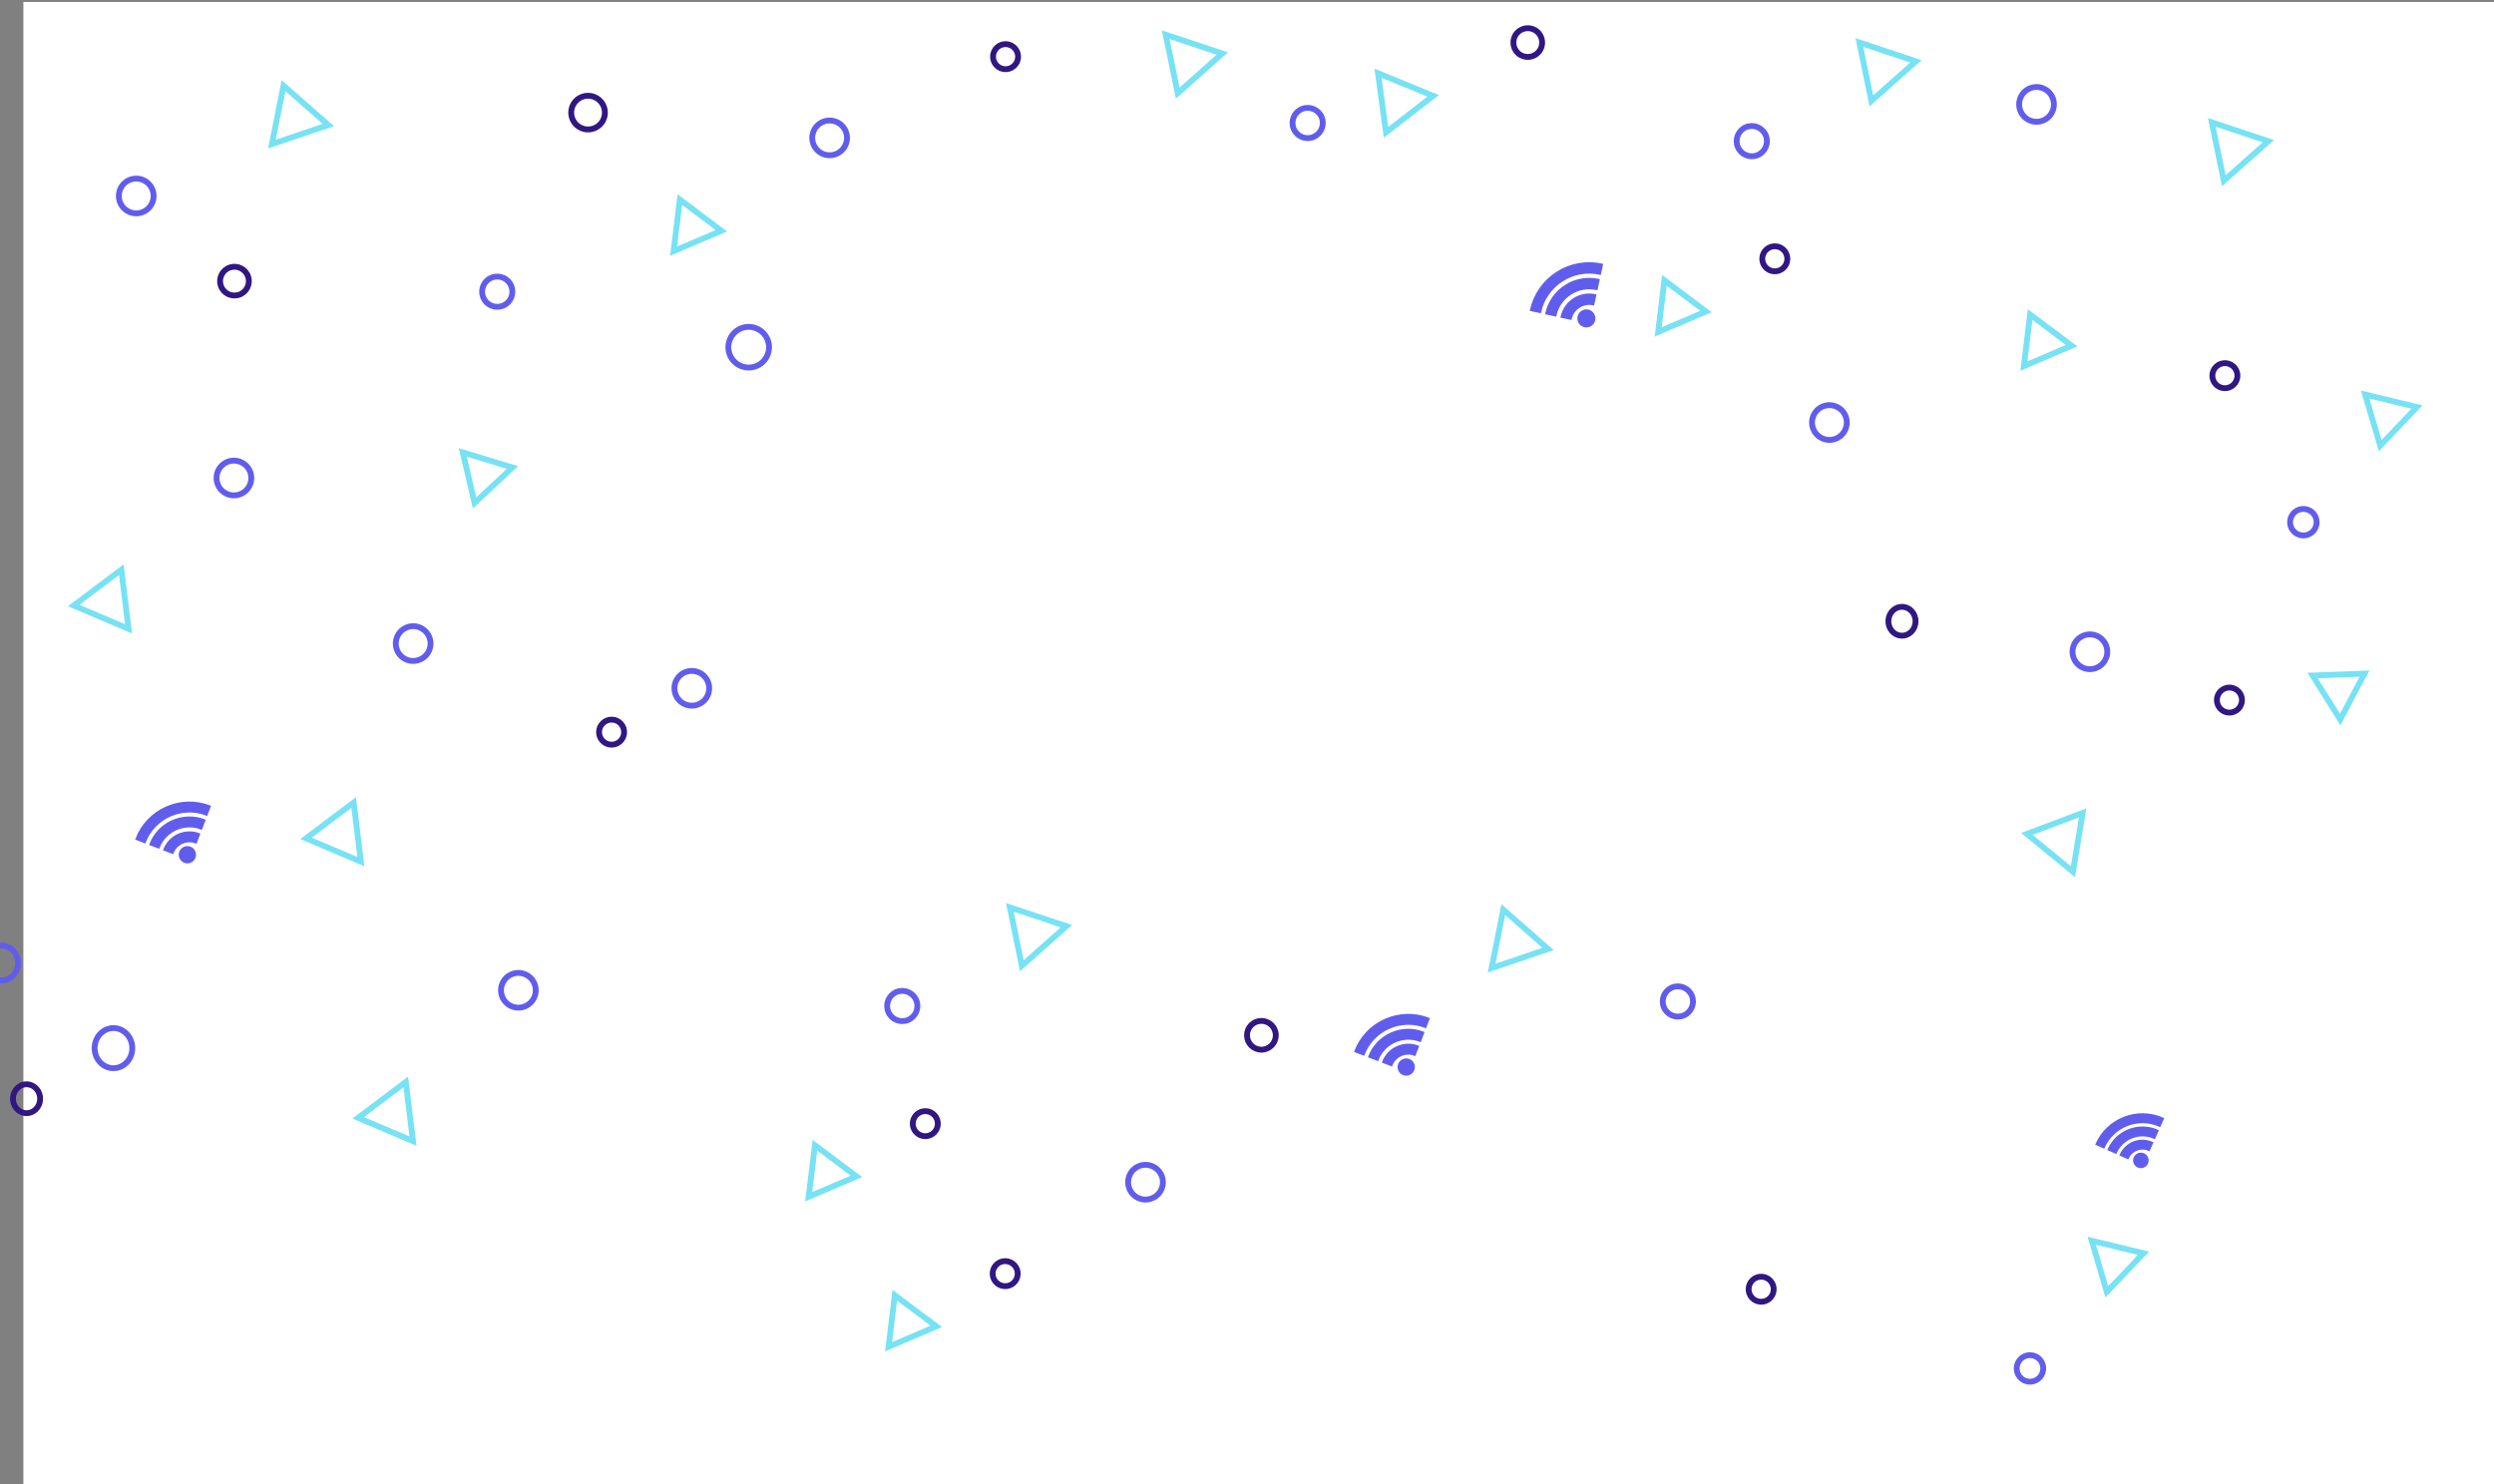 <svg width="1280" height="762" viewBox="0 0 1280 762" fill="none" xmlns="http://www.w3.org/2000/svg">
<rect x="0" y="0" width="1280" height="762" fill="#808080" stroke="none"/>
<g clip-path="url(#clip0_101_24)">
<rect x="12" y="1" width="1280" height="762" fill="white"/>
<path d="M1073.56 636.992L1086.85 640.197L1100.13 643.402L1090.72 653.301L1081.29 663.203L1077.43 650.088L1073.56 636.992Z" stroke="#76E2F4" stroke-width="3" stroke-miterlimit="10"/>
<path d="M1047.88 699.356C1049.63 702.687 1048.34 706.81 1045.01 708.56C1041.68 710.31 1037.56 709.026 1035.81 705.696C1034.06 702.365 1035.34 698.241 1038.67 696.491C1042.01 694.732 1046.12 696.019 1047.88 699.356Z" stroke="#615DEC" stroke-width="3" stroke-miterlimit="10"/>
<path d="M1213.88 202.552L1227.16 205.757L1240.45 208.963L1231.03 218.861L1221.6 228.763L1217.74 215.649L1213.88 202.552Z" stroke="#76E2F4" stroke-width="3" stroke-miterlimit="10"/>
<path d="M1188.19 264.916C1189.94 268.247 1188.66 272.371 1185.32 274.121C1181.99 275.87 1177.87 274.587 1176.12 271.256C1174.37 267.925 1175.65 263.801 1178.98 262.052C1182.32 260.293 1186.44 261.579 1188.19 264.916Z" stroke="#615DEC" stroke-width="3" stroke-miterlimit="10"/>
<path d="M1088.35 592.903L1092.08 594.566C1093.93 590.418 1098.79 588.549 1102.93 590.394L1104.6 586.659C1098.38 583.898 1091.12 586.692 1088.35 592.903Z" fill="#615DEC" stroke="#615DEC" stroke-width="1" stroke-miterlimit="4.002"/>
<path d="M1082.16 590.147L1085.89 591.81C1089.26 584.242 1098.12 580.832 1105.69 584.197L1107.36 580.463C1097.72 576.181 1086.44 580.511 1082.16 590.147Z" fill="#615DEC" stroke="#615DEC" stroke-width="1" stroke-miterlimit="4.002"/>
<path d="M1090.32 573.754C1083.9 576.201 1078.73 581.11 1075.96 587.391L1079.7 589.054C1084.58 578.061 1097.46 573.115 1108.45 578.001L1110.11 574.266C1103.84 571.461 1096.71 571.277 1090.32 573.754Z" fill="#615DEC" stroke="#615DEC" stroke-width="1" stroke-miterlimit="4.002"/>
<path d="M1097.51 592.48C1095.71 593.17 1094.82 595.19 1095.51 596.986C1096.2 598.787 1098.22 599.681 1100.01 598.99C1101.81 598.299 1102.71 596.28 1102.02 594.484C1101.33 592.688 1099.31 591.789 1097.51 592.48Z" fill="#615DEC" stroke="#615DEC" stroke-width="1" stroke-miterlimit="4.002"/>
<path d="M145.528 44L157.021 54.089L168.514 64.178L154.033 69.083L139.543 73.988L142.54 58.985L145.528 44Z" stroke="#76E2F4" stroke-width="3" stroke-miterlimit="10"/>
<path d="M78.838 100.61C78.838 105.533 74.842 109.529 69.919 109.529C64.996 109.529 61 105.533 61 100.61C61 95.687 64.996 91.691 69.919 91.691C74.851 91.682 78.838 95.678 78.838 100.61Z" stroke="#615DEC" stroke-width="3" stroke-miterlimit="10"/>
<path d="M84.278 436.222L88.582 437.875C90.417 433.095 95.78 430.705 100.56 432.54L102.214 428.236C95.055 425.489 87.03 429.063 84.278 436.222Z" fill="#615DEC" stroke="#615DEC" stroke-width="1" stroke-miterlimit="4.002"/>
<path d="M77.141 433.48L81.446 435.134C84.793 426.412 94.579 422.051 103.307 425.398L104.96 421.094C93.854 416.835 81.4 422.374 77.141 433.48Z" fill="#615DEC" stroke="#615DEC" stroke-width="1" stroke-miterlimit="4.002"/>
<path d="M85.371 414.536C78.286 417.668 72.752 423.501 70 430.739L74.304 432.393C79.163 419.724 93.379 413.397 106.042 418.257L107.696 413.952C100.475 411.16 92.433 411.37 85.371 414.536Z" fill="#615DEC" stroke="#615DEC" stroke-width="1" stroke-miterlimit="4.002"/>
<path d="M94.574 435.208C92.586 436.091 91.697 438.419 92.58 440.401C93.464 442.389 95.791 443.278 97.774 442.395C99.762 441.511 100.651 439.184 99.767 437.201C98.884 435.219 96.562 434.324 94.574 435.208Z" fill="#615DEC" stroke="#615DEC" stroke-width="1" stroke-miterlimit="4.002"/>
<path d="M771.533 467L783.026 477.089L794.519 487.178L780.038 492.083L765.548 496.988L768.545 481.985L771.533 467Z" stroke="#76E2F4" stroke-width="3" stroke-miterlimit="10"/>
<path d="M654.778 531.494C654.778 535.571 651.466 538.883 647.389 538.883C643.312 538.883 640 535.571 640 531.494C640 527.417 643.312 524.105 647.389 524.105C651.466 524.105 654.778 527.417 654.778 531.494Z" stroke="#301781" stroke-width="3"/>
<path d="M709.826 545.222L714.13 546.875C715.965 542.095 721.328 539.705 726.108 541.54L727.762 537.236C720.603 534.489 712.578 538.063 709.826 545.222Z" fill="#615DEC" stroke="#615DEC" stroke-width="1" stroke-miterlimit="4.002"/>
<path d="M702.689 542.48L706.994 544.134C710.341 535.412 720.127 531.051 728.855 534.398L730.508 530.094C719.402 525.835 706.948 531.374 702.689 542.48Z" fill="#615DEC" stroke="#615DEC" stroke-width="1" stroke-miterlimit="4.002"/>
<path d="M710.919 523.536C703.834 526.668 698.3 532.501 695.548 539.739L699.852 541.393C704.711 528.724 718.927 522.397 731.59 527.257L733.244 522.952C726.023 520.16 717.981 520.37 710.919 523.536Z" fill="#615DEC" stroke="#615DEC" stroke-width="1" stroke-miterlimit="4.002"/>
<path d="M720.122 544.208C718.134 545.091 717.245 547.419 718.128 549.401C719.012 551.389 721.339 552.278 723.322 551.395C725.31 550.511 726.199 548.184 725.315 546.201C724.432 544.219 722.11 543.324 720.122 544.208Z" fill="#615DEC" stroke="#615DEC" stroke-width="1" stroke-miterlimit="4.002"/>
<path d="M1141.33 92.783L1138.25 77.803L1135.18 62.822L1149.68 67.65L1164.2 72.484L1152.75 82.638L1141.33 92.783Z" stroke="#76E2F4" stroke-width="3" stroke-miterlimit="10"/>
<path d="M1041.92 161.478L1040.32 174.704L1038.72 187.93L1050.97 182.7L1063.23 177.464L1052.57 169.467L1041.92 161.478Z" stroke="#76E2F4" stroke-width="3" stroke-miterlimit="10"/>
<path d="M1137.09 197.159C1139.46 199.805 1143.54 200.03 1146.18 197.661C1148.83 195.292 1149.06 191.218 1146.69 188.572C1144.32 185.926 1140.24 185.7 1137.6 188.069C1134.95 190.438 1134.73 194.512 1137.09 197.159Z" stroke="#301781" stroke-width="3"/>
<path d="M960.446 51.783L957.371 36.803L954.295 21.822L968.802 26.65L983.316 31.484L971.872 41.638L960.446 51.783Z" stroke="#76E2F4" stroke-width="3" stroke-miterlimit="10"/>
<path d="M942.812 208.894C947.241 211.044 949.092 216.384 946.942 220.812C944.793 225.241 939.453 227.092 935.024 224.942C930.595 222.793 928.745 217.453 930.894 213.024C933.04 208.583 938.375 206.741 942.812 208.894Z" stroke="#615DEC" stroke-width="3" stroke-miterlimit="10"/>
<path d="M854.24 143.941L852.642 157.167L851.045 170.394L863.294 165.163L875.549 159.928L864.886 151.931L854.24 143.941Z" stroke="#76E2F4" stroke-width="3" stroke-miterlimit="10"/>
<path d="M906.095 137.159C908.464 139.805 912.538 140.03 915.184 137.661C917.83 135.292 918.056 131.218 915.687 128.572C913.318 125.926 909.244 125.7 906.598 128.069C903.951 130.438 903.726 134.512 906.095 137.159Z" stroke="#301781" stroke-width="3"/>
<path d="M902.024 79.648C905.992 78.019 907.889 73.477 906.26 69.509C904.631 65.542 900.089 63.644 896.122 65.273C892.154 66.903 890.257 71.445 891.886 75.412C893.51 79.389 898.05 81.28 902.024 79.648Z" stroke="#615DEC" stroke-width="3" stroke-miterlimit="10"/>
<path d="M604.446 47.783L601.371 32.803L598.295 17.822L612.802 22.65L627.316 27.484L615.872 37.638L604.446 47.783Z" stroke="#76E2F4" stroke-width="3" stroke-miterlimit="10"/>
<path d="M348.919 102.478L347.322 115.704L345.724 128.93L357.973 123.7L370.228 118.464L359.565 110.467L348.919 102.478Z" stroke="#76E2F4" stroke-width="3" stroke-miterlimit="10"/>
<path d="M511.293 33.383C513.662 36.029 517.736 36.254 520.382 33.885C523.029 31.516 523.254 27.442 520.885 24.796C518.516 22.15 514.442 21.924 511.796 24.293C509.15 26.662 508.924 30.736 511.293 33.383Z" stroke="#301781" stroke-width="3"/>
<path d="M674.09 70.326C678.057 68.697 679.955 64.154 678.326 60.187C676.697 56.22 672.154 54.322 668.187 55.951C664.22 57.581 662.322 62.123 663.951 66.09C665.576 70.067 670.116 71.958 674.09 70.326Z" stroke="#615DEC" stroke-width="3" stroke-miterlimit="10"/>
<path d="M426.702 61.915C431.599 62.42 435.164 66.805 434.659 71.702C434.154 76.599 429.769 80.164 424.872 79.659C419.975 79.154 416.41 74.769 416.915 69.872C417.412 64.965 421.796 61.409 426.702 61.915Z" stroke="#615DEC" stroke-width="3" stroke-miterlimit="10"/>
<path d="M237.522 232.251L240.544 245.226L243.567 258.201L253.288 249.097L263.013 239.986L250.259 236.118L237.522 232.251Z" stroke="#76E2F4" stroke-width="3" stroke-miterlimit="10"/>
<path d="M260.435 155.492C263.606 152.605 263.836 147.687 260.948 144.516C258.06 141.346 253.143 141.116 249.972 144.004C246.801 146.891 246.571 151.809 249.459 154.98C252.346 158.161 257.259 158.385 260.435 155.492Z" stroke="#615DEC" stroke-width="3" stroke-miterlimit="10"/>
<path d="M524.446 495.783L521.371 480.803L518.295 465.822L532.802 470.65L547.316 475.484L535.872 485.638L524.446 495.783Z" stroke="#76E2F4" stroke-width="3" stroke-miterlimit="10"/>
<path d="M418.24 587.941L416.642 601.167L415.045 614.394L427.294 609.163L439.549 603.928L428.886 595.931L418.24 587.941Z" stroke="#76E2F4" stroke-width="3" stroke-miterlimit="10"/>
<path d="M470.095 581.159C472.464 583.805 476.538 584.03 479.184 581.661C481.83 579.292 482.056 575.218 479.687 572.572C477.318 569.926 473.244 569.7 470.598 572.069C467.951 574.438 467.726 578.512 470.095 581.159Z" stroke="#301781" stroke-width="3"/>
<path d="M466.024 523.648C469.992 522.019 471.889 517.477 470.26 513.509C468.631 509.542 464.089 507.644 460.122 509.273C456.154 510.903 454.257 515.445 455.886 519.412C457.51 523.39 462.05 525.28 466.024 523.648Z" stroke="#615DEC" stroke-width="3" stroke-miterlimit="10"/>
<path d="M358.954 345.331C363.382 347.481 365.233 352.82 363.083 357.249C360.934 361.678 355.594 363.528 351.165 361.379C346.736 359.229 344.886 353.89 347.035 349.461C349.181 345.02 354.517 343.178 358.954 345.331Z" stroke="#615DEC" stroke-width="3" stroke-miterlimit="10"/>
<path d="M309.095 380.158C311.464 382.805 315.538 383.03 318.184 380.661C320.83 378.292 321.056 374.218 318.687 371.572C316.318 368.926 312.244 368.7 309.598 371.069C306.951 373.438 306.726 377.512 309.095 380.158Z" stroke="#301781" stroke-width="3"/>
<path d="M899.095 666.159C901.464 668.805 905.538 669.03 908.184 666.661C910.83 664.292 911.056 660.218 908.687 657.572C906.318 654.926 902.244 654.701 899.598 657.069C896.951 659.438 896.726 663.512 899.095 666.159Z" stroke="#301781" stroke-width="3"/>
<path d="M864.09 521.326C868.057 519.697 869.955 515.154 868.326 511.187C866.697 507.22 862.154 505.322 858.187 506.951C854.22 508.58 852.322 513.123 853.951 517.09C855.576 521.067 860.116 522.958 864.09 521.326Z" stroke="#615DEC" stroke-width="3" stroke-miterlimit="10"/>
<path d="M1068.89 417.348L1066.39 432.435L1063.9 447.523L1052.08 437.817L1040.27 428.103L1054.59 422.725L1068.89 417.348Z" stroke="#76E2F4" stroke-width="3" stroke-miterlimit="10"/>
<path d="M1066.1 340.702C1062.73 337.108 1062.92 331.46 1066.51 328.095C1070.11 324.731 1075.75 324.917 1079.12 328.511C1082.48 332.105 1082.3 337.753 1078.7 341.118C1075.11 344.495 1069.47 344.302 1066.1 340.702Z" stroke="#615DEC" stroke-width="3" stroke-miterlimit="10"/>
<path d="M1201.07 369.372L1207.3 357.597L1213.53 345.822L1200.22 346.315L1186.91 346.811L1193.99 358.098L1201.07 369.372Z" stroke="#76E2F4" stroke-width="3" stroke-miterlimit="10"/>
<path d="M1150.23 357.121C1148.96 353.802 1145.24 352.131 1141.92 353.394C1138.6 354.658 1136.93 358.38 1138.2 361.7C1139.46 365.019 1143.18 366.69 1146.5 365.426C1149.82 364.163 1151.49 360.44 1150.23 357.121Z" stroke="#301781" stroke-width="3"/>
<path d="M185.218 442.354L171.144 436.37L157.071 430.386L169.289 421.194L181.515 412L183.365 427.187L185.218 442.354Z" stroke="#76E2F4" stroke-width="3" stroke-miterlimit="10"/>
<path d="M203.584 333.184C202.043 328.509 204.588 323.463 209.263 321.922C213.939 320.381 218.985 322.925 220.526 327.601C222.067 332.276 219.523 337.322 214.847 338.863C210.166 340.416 205.128 337.868 203.584 333.184Z" stroke="#615DEC" stroke-width="3" stroke-miterlimit="10"/>
<path d="M211.966 585.825L197.893 579.84L183.819 573.856L196.037 564.665L208.263 555.47L210.113 570.658L211.966 585.825Z" stroke="#76E2F4" stroke-width="3" stroke-miterlimit="10"/>
<path d="M257.584 511.184C256.043 506.509 258.588 501.463 263.263 499.922C267.939 498.381 272.985 500.925 274.526 505.601C276.067 510.276 273.523 515.322 268.847 516.863C264.166 518.416 259.128 515.868 257.584 511.184Z" stroke="#615DEC" stroke-width="3" stroke-miterlimit="10"/>
<path d="M65.966 322.825L51.893 316.84L37.819 310.856L50.037 301.665L62.263 292.47L64.113 307.658L65.966 322.825Z" stroke="#76E2F4" stroke-width="3" stroke-miterlimit="10"/>
<path d="M113.313 146.644C112.037 142.771 114.145 138.589 118.018 137.313C121.89 136.037 126.072 138.146 127.348 142.018C128.624 145.89 126.516 150.072 122.643 151.348C118.771 152.625 114.589 150.516 113.313 146.644Z" stroke="#301781" stroke-width="3"/>
<path d="M111.584 248.184C110.043 243.509 112.588 238.463 117.263 236.922C121.939 235.381 126.985 237.925 128.526 242.601C130.067 247.276 127.523 252.322 122.847 253.863C118.166 255.416 113.128 252.868 111.584 248.184Z" stroke="#615DEC" stroke-width="3" stroke-miterlimit="10"/>
<path d="M711.348 67.915L709.293 52.761L707.238 37.607L721.385 43.405L735.539 49.21L723.434 58.566L711.348 67.915Z" stroke="#76E2F4" stroke-width="3" stroke-miterlimit="10"/>
<path d="M778.523 17.005C781.198 13.928 785.871 13.601 788.947 16.276C792.024 18.951 792.351 23.623 789.676 26.701C787.002 29.777 782.329 30.104 779.252 27.43C776.175 24.755 775.849 20.082 778.523 17.005Z" stroke="#301781" stroke-width="3"/>
<path d="M1053.42 57.08C1051.5 61.611 1046.26 63.728 1041.73 61.805C1037.19 59.881 1035.08 54.641 1037 50.11C1038.92 45.578 1044.16 43.461 1048.7 45.385C1053.24 47.303 1055.35 52.54 1053.42 57.08Z" stroke="#615DEC" stroke-width="3" stroke-miterlimit="10"/>
<path d="M818.794 151.531L817.758 156.265C812.502 155.112 807.304 158.438 806.152 163.694L801.419 162.658C803.146 154.787 810.921 149.809 818.794 151.531Z" fill="#615DEC" stroke="#615DEC" stroke-width="1" stroke-miterlimit="4.002"/>
<path d="M820.513 143.683L819.476 148.417C809.887 146.313 800.403 152.382 798.296 161.976L793.563 160.94C796.244 148.731 808.304 141.002 820.513 143.683Z" fill="#615DEC" stroke="#615DEC" stroke-width="1" stroke-miterlimit="4.002"/>
<path d="M799.13 139.956C805.974 135.548 814.292 134.063 822.235 135.831L821.198 140.565C807.271 137.507 793.502 146.326 790.447 160.249L785.714 159.213C787.437 151.262 792.269 144.324 799.13 139.956Z" fill="#615DEC" stroke="#615DEC" stroke-width="1" stroke-miterlimit="4.002"/>
<path d="M811.953 159.982C813.878 158.748 816.435 159.313 817.664 161.234C818.898 163.158 818.333 165.715 816.412 166.944C814.487 168.178 811.93 167.613 810.701 165.692C809.472 163.771 810.029 161.216 811.953 159.982Z" fill="#615DEC" stroke="#615DEC" stroke-width="1" stroke-miterlimit="4.002"/>
<path d="M294.319 53.491C291.936 57.625 293.358 62.918 297.491 65.301C301.625 67.684 306.918 66.262 309.301 62.129C311.684 57.995 310.262 52.702 306.129 50.319C301.995 47.936 296.702 49.358 294.319 53.491Z" stroke="#301781" stroke-width="3"/>
<path d="M375.213 173.042C372.336 178.033 374.051 184.42 379.042 187.298C384.034 190.175 390.42 188.46 393.298 183.469C396.175 178.477 394.46 172.091 389.469 169.213C384.474 166.321 378.096 168.042 375.213 173.042Z" stroke="#615DEC" stroke-width="3" stroke-miterlimit="10"/>
<path d="M970.959 323.894C973.525 326.946 977.94 327.206 980.807 324.474C983.674 321.741 983.918 317.041 981.352 313.989C978.785 310.936 974.37 310.676 971.503 313.409C968.636 316.141 968.392 320.841 970.959 323.894Z" stroke="#301781" stroke-width="3"/>
<path d="M62.455 528.838C67.254 531.318 69.259 537.478 66.93 542.587C64.601 547.696 58.815 549.831 54.016 547.351C49.217 544.871 47.213 538.711 49.542 533.602C51.866 528.479 57.648 526.354 62.455 528.838Z" stroke="#615DEC" stroke-width="3" stroke-miterlimit="10"/>
<path d="M8.432 569.015C10.999 572.067 15.414 572.327 18.281 569.595C21.148 566.862 21.392 562.162 18.825 559.11C16.259 556.057 11.844 555.797 8.977 558.53C6.11 561.262 5.866 565.962 8.432 569.015Z" stroke="#301781" stroke-width="3"/>
<path d="M4.022 502.672C8.32 500.793 10.377 495.553 8.612 490.976C6.847 486.4 1.925 484.211 -2.374 486.09C-6.672 487.969 -8.729 493.209 -6.963 497.786C-5.203 502.374 -0.284 504.555 4.022 502.672Z" stroke="#615DEC" stroke-width="3" stroke-miterlimit="10"/>
<path d="M591.812 598.894C596.241 601.044 598.092 606.384 595.942 610.812C593.793 615.241 588.453 617.092 584.024 614.942C579.595 612.793 577.745 607.453 579.894 603.024C582.04 598.583 587.375 596.741 591.812 598.894Z" stroke="#615DEC" stroke-width="3" stroke-miterlimit="10"/>
<path d="M459.24 664.941L457.642 678.167L456.045 691.394L468.294 686.163L480.549 680.928L469.886 672.931L459.24 664.941Z" stroke="#76E2F4" stroke-width="3" stroke-miterlimit="10"/>
<path d="M511.095 658.158C513.464 660.805 517.538 661.03 520.184 658.661C522.83 656.292 523.056 652.218 520.687 649.572C518.318 646.926 514.244 646.7 511.598 649.069C508.951 651.438 508.726 655.512 511.095 658.158Z" stroke="#301781" stroke-width="3"/>
</g>
<defs>
<clipPath id="clip0_101_24">
<rect width="1280" height="762" fill="white"/>
</clipPath>
</defs>
<style>
  .trianimation {   
    width: fit-content;
    height: fit-content;
    animation-name: triangle1;
    animation-duration: 5s;
    position: absolute;
    animation-direction: normal;
    animation-timing-function: linear;
    animation-iteration-count: infinite;
    left: 75%;
    bottom: 20%;
    height: 50px;
  }

  @keyframes triangle1 {
    0% {
      transform: rotate(0deg);
    }
    100% {
      transform: rotate(360deg);
    }
  }
</style>
</svg>
